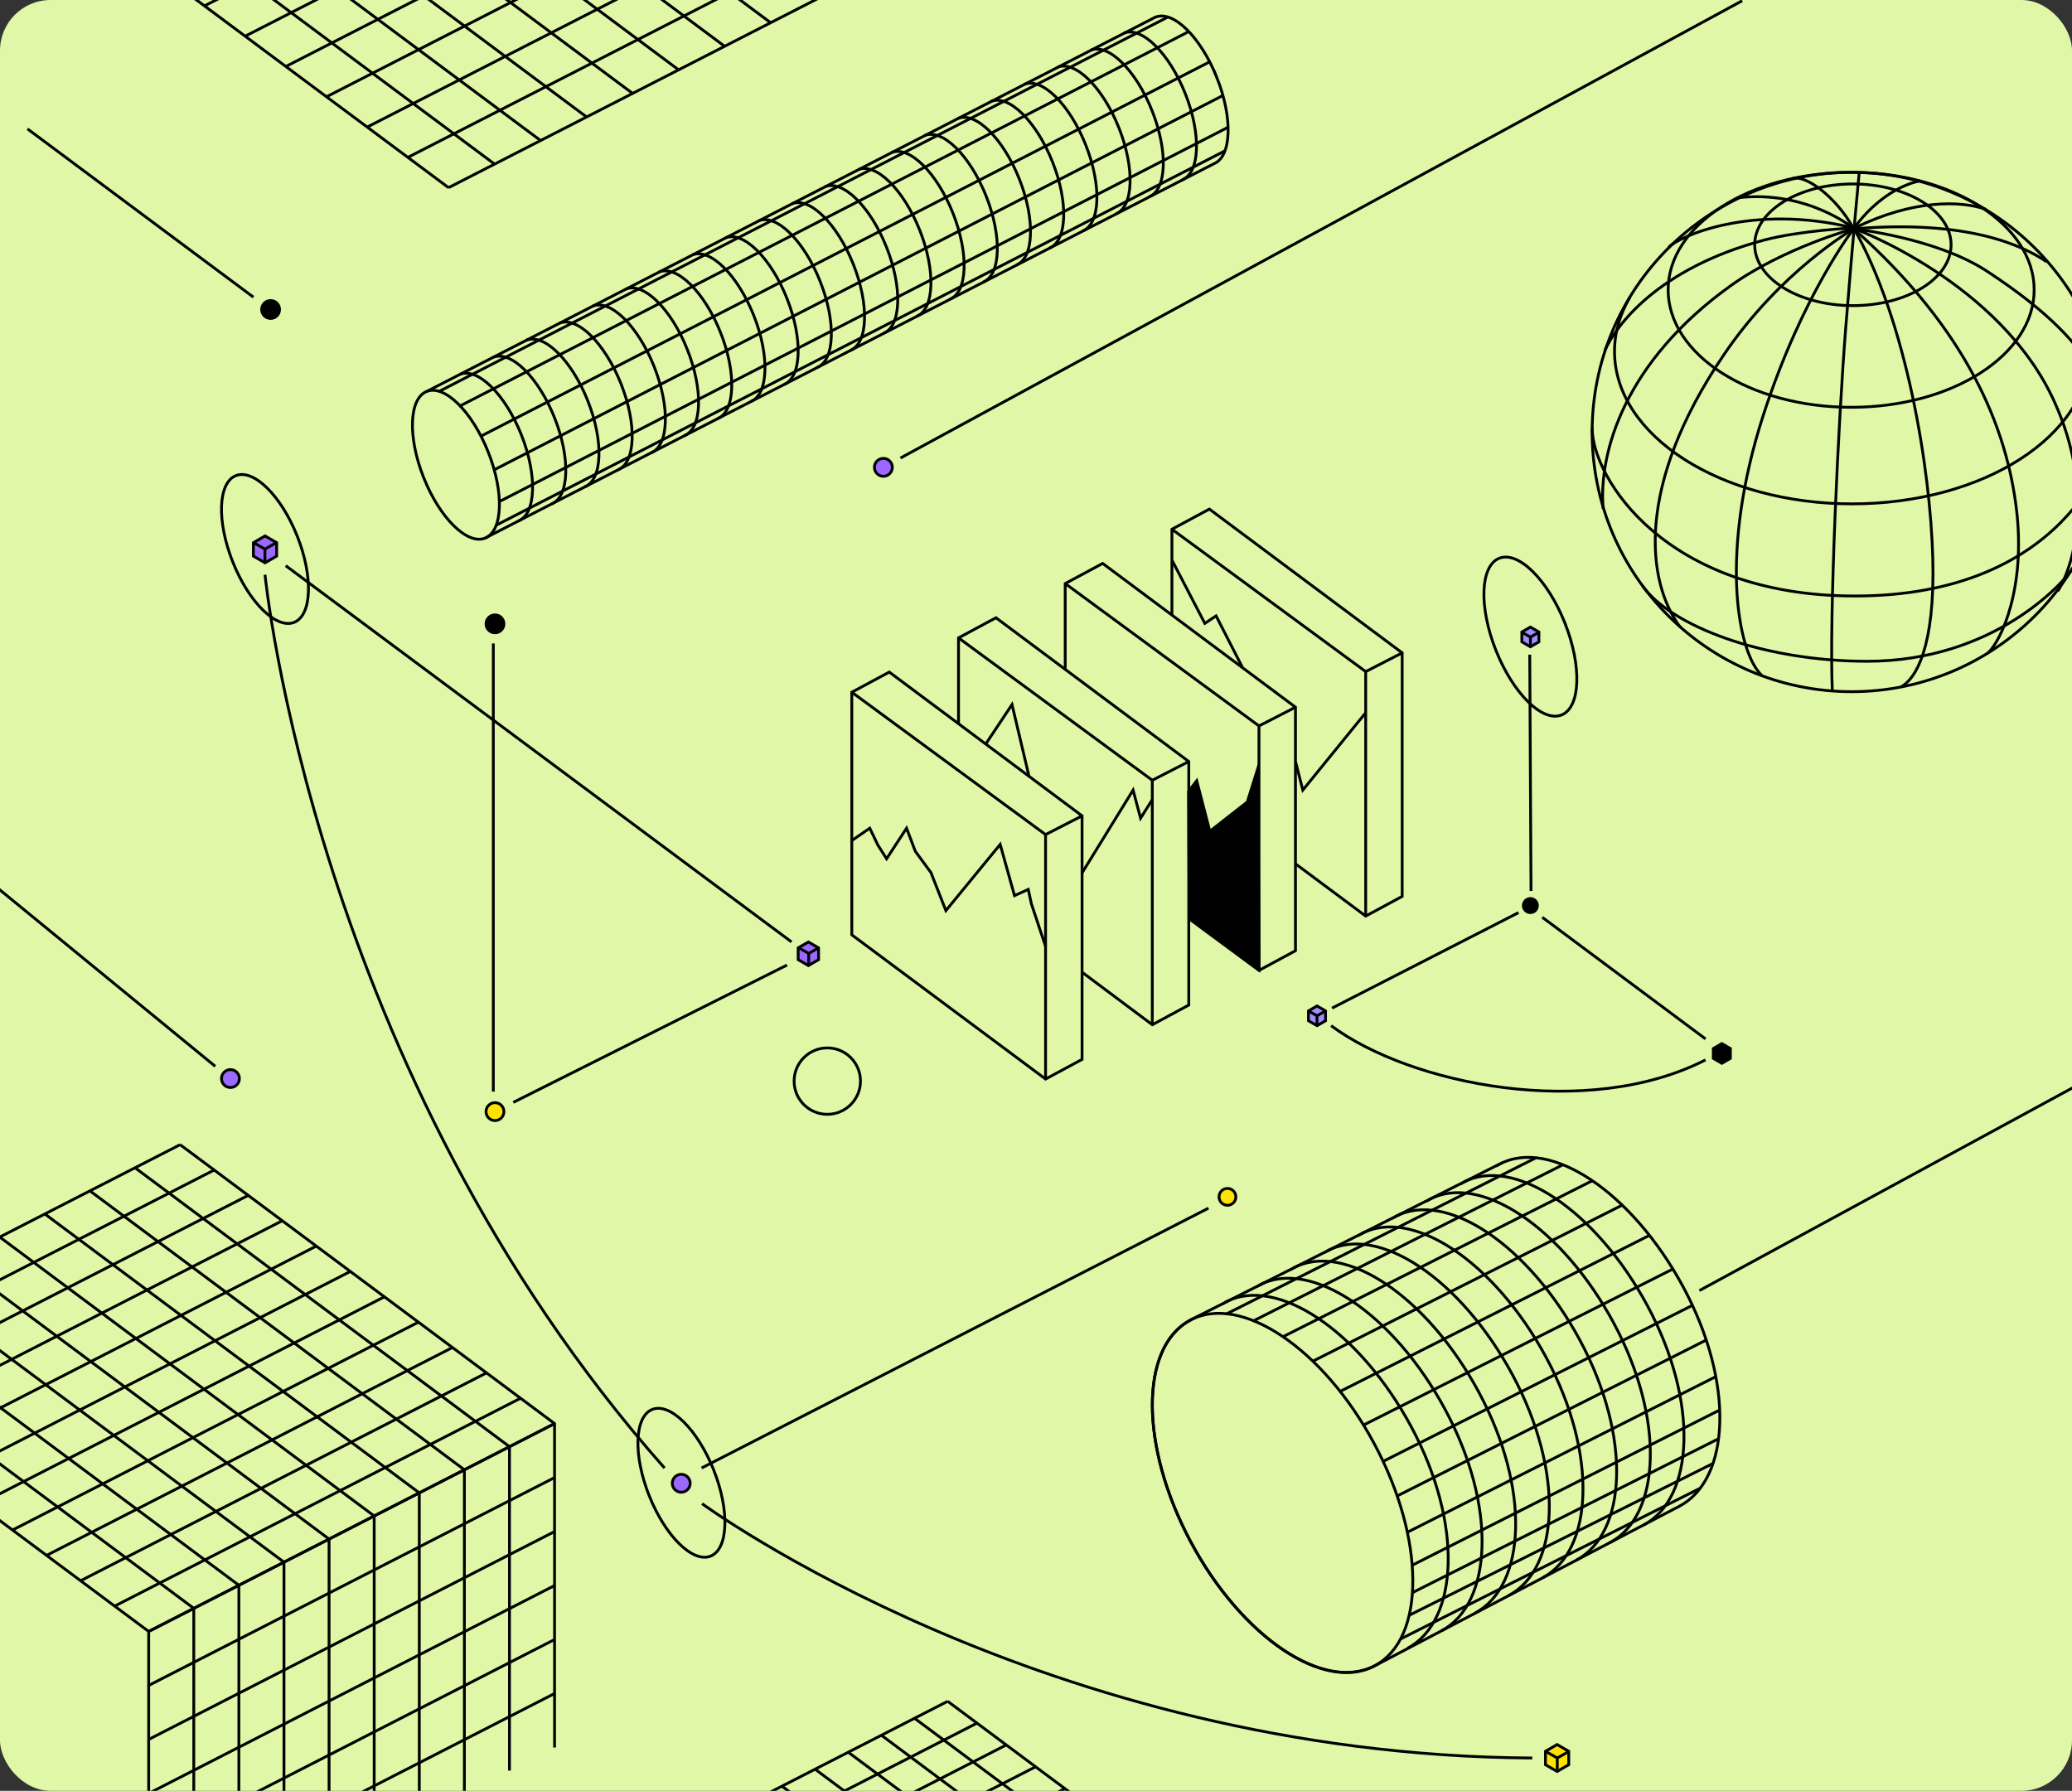 <svg width="737" height="637" viewBox="0 0 737 637" fill="none" xmlns="http://www.w3.org/2000/svg">
<rect x="0" y="0" width="737" height="637" fill="#333333" stroke="none"/>
<g clip-path="url(#clip0_24_10345)">
<rect width="737" height="637" rx="18" fill="#DFF7A7"/>
<path d="M197.255 506.371L52.887 580.313" stroke="black" stroke-miterlimit="10"/>
<path d="M185.148 497.353L40.779 571.295" stroke="black" stroke-miterlimit="10"/>
<path d="M173.043 488.334L28.668 562.276" stroke="black" stroke-miterlimit="10"/>
<path d="M160.929 479.316L16.561 553.258" stroke="black" stroke-miterlimit="10"/>
<path d="M148.824 470.298L4.455 544.24" stroke="black" stroke-miterlimit="10"/>
<path d="M136.716 461.279L-7.658 535.222" stroke="black" stroke-miterlimit="10"/>
<path d="M124.605 452.261L-19.764 526.204" stroke="black" stroke-miterlimit="10"/>
<path d="M112.5 443.237L-31.869 517.179" stroke="black" stroke-miterlimit="10"/>
<path d="M100.394 434.219L-43.98 508.161" stroke="black" stroke-miterlimit="10"/>
<path d="M88.283 425.201L-56.086 499.143" stroke="black" stroke-miterlimit="10"/>
<path d="M76.175 416.182L-68.193 490.124" stroke="black" stroke-miterlimit="10"/>
<path d="M64.07 407.164L-80.305 481.106" stroke="black" stroke-miterlimit="10"/>
<path d="M197.255 621.59V506.371L64.07 407.164" stroke="black" stroke-miterlimit="10"/>
<path d="M181.218 629.805V514.586L48.027 415.38" stroke="black" stroke-miterlimit="10"/>
<path d="M165.173 638.021V522.802L31.982 423.595" stroke="black" stroke-miterlimit="10"/>
<path d="M149.136 646.237V531.018L15.945 431.812" stroke="black" stroke-miterlimit="10"/>
<path d="M133.093 654.453V539.234L-0.098 440.027" stroke="black" stroke-miterlimit="10"/>
<path d="M117.048 662.669V547.45L-16.137 448.243" stroke="black" stroke-miterlimit="10"/>
<path d="M101.011 670.884V555.665L-32.18 456.458" stroke="black" stroke-miterlimit="10"/>
<path d="M84.966 679.1V563.881L-48.225 464.675" stroke="black" stroke-miterlimit="10"/>
<path d="M68.928 687.316V572.097L-64.262 472.891" stroke="black" stroke-miterlimit="10"/>
<path d="M52.886 695.532V580.313L-80.305 481.106" stroke="black" stroke-miterlimit="10"/>
<path d="M52.887 580.313L197.255 506.371" stroke="black" stroke-miterlimit="10"/>
<path d="M52.887 599.517L197.255 525.575" stroke="black" stroke-miterlimit="10"/>
<path d="M52.887 618.721L197.255 544.779" stroke="black" stroke-miterlimit="10"/>
<path d="M52.887 637.925L197.255 563.977" stroke="black" stroke-miterlimit="10"/>
<path d="M52.887 657.123L197.255 583.181" stroke="black" stroke-miterlimit="10"/>
<path d="M52.887 676.328L197.255 602.385" stroke="black" stroke-miterlimit="10"/>
<path d="M76.567 379.298L-13.435 305.571" stroke="black" stroke-miterlimit="10"/>
<path d="M172.82 -67.36L274.11 8.076" stroke="black" stroke-miterlimit="10"/>
<path d="M156.455 -58.98L257.744 16.464" stroke="black" stroke-miterlimit="10"/>
<path d="M140.088 -50.6L241.377 24.845" stroke="black" stroke-miterlimit="10"/>
<path d="M123.723 -42.212L225.012 33.224" stroke="black" stroke-miterlimit="10"/>
<path d="M107.355 -33.832L208.645 41.612" stroke="black" stroke-miterlimit="10"/>
<path d="M90.99 -25.452L192.28 49.992" stroke="black" stroke-miterlimit="10"/>
<path d="M74.621 -17.064L175.91 58.373" stroke="black" stroke-miterlimit="10"/>
<path d="M58.256 -8.684L159.545 66.752" stroke="black" stroke-miterlimit="10"/>
<path d="M72.728 2.09L220.027 -73.346" stroke="black" stroke-miterlimit="10"/>
<path d="M87.201 12.873L234.499 -62.571" stroke="black" stroke-miterlimit="10"/>
<path d="M101.664 23.647L248.962 -51.797" stroke="black" stroke-miterlimit="10"/>
<path d="M116.137 34.421L263.435 -41.015" stroke="black" stroke-miterlimit="10"/>
<path d="M130.602 45.203L277.9 -30.241" stroke="black" stroke-miterlimit="10"/>
<path d="M145.074 55.977L292.372 -19.467" stroke="black" stroke-miterlimit="10"/>
<path d="M159.545 66.752L306.843 -8.684" stroke="black" stroke-miterlimit="10"/>
<path d="M337.08 605.154L410.033 659.497" stroke="black" stroke-miterlimit="10"/>
<path d="M325.293 611.196L398.246 665.533" stroke="black" stroke-miterlimit="10"/>
<path d="M313.502 617.232L386.455 671.575" stroke="black" stroke-miterlimit="10"/>
<path d="M301.715 623.269L374.668 677.612" stroke="black" stroke-miterlimit="10"/>
<path d="M289.924 629.311L362.877 683.647" stroke="black" stroke-miterlimit="10"/>
<path d="M278.137 635.347L351.09 689.69" stroke="black" stroke-miterlimit="10"/>
<path d="M230.98 659.497L337.08 605.154" stroke="black" stroke-miterlimit="10"/>
<path d="M241.4 667.258L347.5 612.921" stroke="black" stroke-miterlimit="10"/>
<path d="M251.822 675.025L357.922 620.682" stroke="black" stroke-miterlimit="10"/>
<path d="M262.242 682.786L368.342 628.449" stroke="black" stroke-miterlimit="10"/>
<path d="M272.666 690.552L378.766 636.209" stroke="black" stroke-miterlimit="10"/>
<path d="M104.63 221.366C110.969 218.842 111.461 205.115 105.731 190.707C100.002 176.298 90.218 166.664 83.88 169.188C77.542 171.712 77.049 185.438 82.779 199.847C88.509 214.255 98.292 223.889 104.63 221.366Z" stroke="black" stroke-miterlimit="10"/>
<path d="M252.752 553.516C259.09 550.992 259.583 537.266 253.853 522.857C248.123 508.449 238.34 498.814 232.001 501.338C225.663 503.862 225.17 517.589 230.9 531.997C236.63 546.405 246.414 556.04 252.752 553.516Z" stroke="black" stroke-miterlimit="10"/>
<path d="M294.264 396.364C300.781 396.364 306.065 391.077 306.065 384.555C306.065 378.033 300.781 372.746 294.264 372.746C287.746 372.746 282.463 378.033 282.463 384.555C282.463 391.077 287.746 396.364 294.264 396.364Z" stroke="black" stroke-miterlimit="10"/>
<path d="M101.633 201.22L281.53 335.039" stroke="black" stroke-miterlimit="10"/>
<path d="M94.266 204.43C94.266 204.43 111.458 381.016 236.372 522.182" stroke="black" stroke-miterlimit="10"/>
<path d="M182.562 392.124L279.937 343.272" stroke="black" stroke-miterlimit="10"/>
<path d="M432.84 27.604C427.107 13.197 417.323 3.562 410.992 6.089C410.693 6.208 410.412 6.358 410.142 6.526L151.793 139.23C145.455 141.757 144.965 155.482 150.697 169.89C156.43 184.297 166.214 193.932 172.546 191.405C172.845 191.286 173.126 191.136 173.396 190.968L431.745 58.258C438.082 55.731 438.573 42.006 432.84 27.598V27.604Z" stroke="black" stroke-miterlimit="10"/>
<path d="M415.367 6.083C415.068 6.202 414.787 6.352 414.518 6.52L156.174 139.23" stroke="black" stroke-miterlimit="10"/>
<path d="M435.797 53.611C435.498 53.731 435.216 53.88 434.947 54.048L176.604 186.759" stroke="black" stroke-miterlimit="10"/>
<path d="M436.594 45.383C436.295 45.503 436.013 45.652 435.744 45.82L177.4 178.525" stroke="black" stroke-miterlimit="10"/>
<path d="M435 33.964C434.701 34.084 434.42 34.233 434.15 34.401L175.807 167.106" stroke="black" stroke-miterlimit="10"/>
<path d="M422.529 11.394C422.23 11.514 421.949 11.664 421.68 11.831L163.336 144.542" stroke="black" stroke-miterlimit="10"/>
<path d="M430.225 22.017C429.925 22.137 429.644 22.287 429.375 22.454L171.031 155.159" stroke="black" stroke-miterlimit="10"/>
<path d="M151.793 139.23C158.13 136.703 167.914 146.338 173.641 160.746C179.374 175.153 178.883 188.878 172.546 191.405" stroke="black" stroke-miterlimit="10"/>
<path d="M163.6 133.158C169.937 130.631 179.721 140.266 185.448 154.674C191.175 169.082 190.69 182.807 184.353 185.334" stroke="black" stroke-miterlimit="10"/>
<path d="M175.406 127.092C181.744 124.565 191.528 134.2 197.255 148.608C202.987 163.015 202.497 176.74 196.159 179.267" stroke="black" stroke-miterlimit="10"/>
<path d="M187.213 121.02C193.55 118.493 203.334 128.128 209.061 142.536C214.794 156.943 214.303 170.668 207.966 173.195" stroke="black" stroke-miterlimit="10"/>
<path d="M199.021 114.954C205.359 112.427 215.143 122.062 220.87 136.47C226.603 150.877 226.112 164.602 219.775 167.129" stroke="black" stroke-miterlimit="10"/>
<path d="M210.826 108.888C217.163 106.361 226.948 115.996 232.674 130.403C238.407 144.811 237.917 158.536 231.579 161.063" stroke="black" stroke-miterlimit="10"/>
<path d="M222.635 102.816C228.972 100.289 238.756 109.924 244.483 124.332C250.216 138.739 249.725 152.464 243.388 154.991" stroke="black" stroke-miterlimit="10"/>
<path d="M234.441 96.75C240.779 94.223 250.563 103.858 256.29 118.266C262.023 132.673 261.532 146.398 255.195 148.925" stroke="black" stroke-miterlimit="10"/>
<path d="M246.254 90.678C252.591 88.151 262.375 97.786 268.102 112.194C273.835 126.601 273.344 140.326 267.007 142.853" stroke="black" stroke-miterlimit="10"/>
<path d="M258.061 84.612C264.398 82.085 274.182 91.72 279.909 106.128C285.642 120.535 285.151 134.26 278.814 136.787" stroke="black" stroke-miterlimit="10"/>
<path d="M269.867 78.54C276.204 76.013 285.989 85.648 291.715 100.056C297.448 114.463 296.958 128.188 290.62 130.715" stroke="black" stroke-miterlimit="10"/>
<path d="M281.674 72.474C288.011 69.947 297.795 79.582 303.522 93.989C309.255 108.397 308.764 122.122 302.427 124.649" stroke="black" stroke-miterlimit="10"/>
<path d="M293.48 66.401C299.818 63.874 309.602 73.51 315.329 87.917C321.062 102.325 320.571 116.05 314.234 118.577" stroke="black" stroke-miterlimit="10"/>
<path d="M305.287 60.336C311.624 57.809 321.409 67.444 327.135 81.852C332.868 96.259 332.378 109.984 326.04 112.511" stroke="black" stroke-miterlimit="10"/>
<path d="M317.094 54.264C323.431 51.737 333.215 61.372 338.942 75.779C344.675 90.187 344.184 103.912 337.847 106.439" stroke="black" stroke-miterlimit="10"/>
<path d="M328.902 48.197C335.24 45.67 345.024 55.305 350.751 69.713C356.483 84.121 355.993 97.846 349.656 100.373" stroke="black" stroke-miterlimit="10"/>
<path d="M340.707 42.132C347.044 39.605 356.828 49.239 362.555 63.647C368.288 78.055 367.797 91.78 361.46 94.307" stroke="black" stroke-miterlimit="10"/>
<path d="M352.516 36.06C358.853 33.533 368.637 43.168 374.364 57.575C380.097 71.983 379.606 85.708 373.269 88.235" stroke="black" stroke-miterlimit="10"/>
<path d="M364.322 29.993C370.66 27.466 380.444 37.101 386.171 51.509C391.903 65.916 391.413 79.641 385.075 82.168" stroke="black" stroke-miterlimit="10"/>
<path d="M376.127 23.921C382.464 21.394 392.248 31.029 397.975 45.437C403.708 59.844 403.217 73.569 396.88 76.096" stroke="black" stroke-miterlimit="10"/>
<path d="M387.936 17.856C394.273 15.329 404.057 24.964 409.784 39.371C415.517 53.779 415.026 67.504 408.689 70.031" stroke="black" stroke-miterlimit="10"/>
<path d="M399.748 11.783C406.085 9.256 415.869 18.891 421.596 33.299C427.329 47.707 426.838 61.431 420.501 63.959" stroke="black" stroke-miterlimit="10"/>
<path d="M658.621 246.033C709.603 246.033 750.931 204.677 750.931 153.661C750.931 102.645 709.603 61.289 658.621 61.289C607.639 61.289 566.311 102.645 566.311 153.661C566.311 204.677 607.639 246.033 658.621 246.033Z" stroke="black" stroke-miterlimit="10"/>
<path d="M659.062 108.711C678.352 108.711 693.99 99.023 693.99 87.073C693.99 75.122 678.352 65.435 659.062 65.435C639.772 65.435 624.135 75.122 624.135 87.073C624.135 99.023 639.772 108.711 659.062 108.711Z" stroke="black" stroke-miterlimit="10"/>
<path d="M658.445 144.877C694.397 144.877 723.541 126.165 723.541 103.083C723.541 80.001 694.397 61.289 658.445 61.289C622.494 61.289 593.35 80.001 593.35 103.083C593.35 126.165 622.494 144.877 658.445 144.877Z" stroke="black" stroke-miterlimit="10"/>
<path d="M579.795 105.681C576.226 111.683 574.279 118.194 574.279 125.004C574.279 154.951 612.11 179.229 658.769 179.229C705.428 179.229 743.259 154.951 743.259 125.004C743.259 118.652 741.561 112.558 738.433 106.896" stroke="black" stroke-miterlimit="10"/>
<path d="M566.318 152.254C566.318 169.863 592.252 211.998 659.785 211.998C733.143 211.998 750.914 162.553 750.914 152.254" stroke="black" stroke-miterlimit="10"/>
<path d="M584.264 208.41C594.156 222.439 626.762 235.218 664.111 235.218C709.139 235.218 734.357 207.111 737.244 202.074" stroke="black" stroke-miterlimit="10"/>
<path d="M661.316 61.33C661.316 61.33 659.22 82.968 656.59 115.704C653.837 149.964 650.617 219.616 651.748 245.775" stroke="black" stroke-miterlimit="10"/>
<path d="M626.762 240.372C617.61 231.788 611.703 195.689 627.145 147.85C641.064 104.74 659.551 81.087 659.551 81.087" stroke="black" stroke-miterlimit="10"/>
<path d="M597.595 223.005C585.772 207.169 581.387 173.026 613.228 126.095C633.404 96.356 658.98 81.644 658.98 81.644" stroke="black" stroke-miterlimit="10"/>
<path d="M570.239 180.943C568.525 160.912 577.985 128.617 615.516 101.684C634.386 88.138 659.554 81.269 659.554 81.269" stroke="black" stroke-miterlimit="10"/>
<path d="M570.811 124.721C574.671 115.996 589.531 95.482 627.57 85.375C640.208 82.019 659.028 81.079 659.028 81.079" stroke="black" stroke-miterlimit="10"/>
<path d="M593.543 87.947C596.971 84.226 623.137 72.212 659.313 81.079" stroke="black" stroke-miterlimit="10"/>
<path d="M617.994 70.355C642.73 67.491 659.311 81.228 659.311 81.228" stroke="black" stroke-miterlimit="10"/>
<path d="M637.58 63.486C642.439 62.054 653.305 70.355 659.171 81.087" stroke="black" stroke-miterlimit="10"/>
<path d="M676.184 244.326C681.476 241.462 688.34 230.165 687.483 198.544C686.626 166.924 678.189 114.131 659.17 80.795" stroke="black" stroke-miterlimit="10"/>
<path d="M707.068 232.304C711.786 228.008 720.655 209.126 717.219 180.944C713.791 152.761 700.346 117.702 659.17 81.22" stroke="black" stroke-miterlimit="10"/>
<path d="M731.946 210.275C738.094 200.542 744.892 174.266 730.806 143.029C711.503 100.252 659.32 81.22 659.32 81.22" stroke="black" stroke-miterlimit="10"/>
<path d="M750.816 158.623C748.81 143.886 751.814 125.936 706.636 96.389C688.482 84.517 659.029 81.37 659.029 81.37" stroke="black" stroke-miterlimit="10"/>
<path d="M727.943 93.1C719.365 87.231 699.63 78.081 659.744 81.37" stroke="black" stroke-miterlimit="10"/>
<path d="M706.493 74.501C697.199 71.213 680.326 71.071 660.025 80.937" stroke="black" stroke-miterlimit="10"/>
<path d="M683.049 64.344C683.049 64.344 670.752 65.917 659.604 80.937" stroke="black" stroke-miterlimit="10"/>
<path d="M598.855 458.043C580.681 424.125 551.352 404.466 533.346 414.125L533.376 414.053L423.321 469.576L423.344 469.618C423.344 469.618 423.309 469.636 423.291 469.648C405.284 479.313 405.41 514.637 423.584 548.554C441.758 582.471 471.086 602.131 489.093 592.472L597.455 535.704C615.461 526.039 617.029 491.96 598.855 458.043Z" stroke="black" stroke-miterlimit="10"/>
<path d="M500.658 586.298C518.886 576.519 520.466 542.021 502.076 507.69C483.687 473.36 453.999 453.461 435.771 463.24L435.801 463.168" stroke="black" stroke-miterlimit="10"/>
<path d="M512.723 580.094C530.933 570.321 532.513 535.859 514.142 501.565C495.764 467.27 466.106 447.39 447.896 457.156L447.926 457.084" stroke="black" stroke-miterlimit="10"/>
<path d="M524.691 573.765C542.865 564.016 544.445 529.614 526.104 495.379C507.762 461.151 478.158 441.306 459.984 451.055L460.014 450.983" stroke="black" stroke-miterlimit="10"/>
<path d="M536.684 567.501C554.834 557.764 556.407 523.41 538.096 489.229C519.784 455.049 490.222 435.234 472.072 444.97L472.102 444.899" stroke="black" stroke-miterlimit="10"/>
<path d="M548.682 561.238C566.808 551.513 568.376 517.212 550.094 483.086C531.806 448.953 502.292 429.168 484.166 438.893L484.196 438.821" stroke="black" stroke-miterlimit="10"/>
<path d="M560.674 554.974C578.776 545.261 580.344 511.008 562.08 476.923C543.817 442.839 514.338 423.078 496.242 432.79L496.272 432.719" stroke="black" stroke-miterlimit="10"/>
<path d="M572.674 548.704C590.746 539.009 592.314 504.805 574.08 470.768C555.846 436.731 526.41 417 508.338 426.694L508.368 426.623" stroke="black" stroke-miterlimit="10"/>
<path d="M584.664 542.44C602.713 532.758 604.28 498.601 586.071 464.612C567.861 430.623 538.466 410.922 520.418 420.604L520.448 420.533" stroke="black" stroke-miterlimit="10"/>
<path d="M489.113 592.436C507.122 582.773 506.99 547.447 488.817 513.532C470.644 479.617 441.313 459.957 423.304 469.62C405.295 479.283 405.427 514.61 423.6 548.524C441.773 582.439 471.104 602.099 489.113 592.436Z" stroke="black" stroke-miterlimit="10"/>
<path d="M436.084 467.45L546.133 411.928" stroke="black" stroke-miterlimit="10"/>
<path d="M445.652 469.929L555.702 414.406" stroke="black" stroke-miterlimit="10"/>
<path d="M456.459 475.426L566.514 419.903" stroke="black" stroke-miterlimit="10"/>
<path d="M466.74 484.295L576.79 428.772" stroke="black" stroke-miterlimit="10"/>
<path d="M476.662 494.936L586.711 439.414" stroke="black" stroke-miterlimit="10"/>
<path d="M485.166 506.817L595.221 451.294" stroke="black" stroke-miterlimit="10"/>
<path d="M491.725 519.937L601.774 464.414" stroke="black" stroke-miterlimit="10"/>
<path d="M496.865 532.171L606.915 476.648" stroke="black" stroke-miterlimit="10"/>
<path d="M500.408 545.117L610.458 489.595" stroke="black" stroke-miterlimit="10"/>
<path d="M502.18 556.818L611.81 501.481" stroke="black" stroke-miterlimit="10"/>
<path d="M502.299 566.555L611.277 511.763" stroke="black" stroke-miterlimit="10"/>
<path d="M501.059 574.651L609.151 520.631" stroke="black" stroke-miterlimit="10"/>
<path d="M498.133 583.017L604.634 529.41" stroke="black" stroke-miterlimit="10"/>
<path d="M175.467 388.292V228.874" stroke="black" stroke-miterlimit="10"/>
<path d="M9.783 45.851L90.133 105.697" stroke="black" stroke-miterlimit="10"/>
<path d="M96.254 113.271C98.012 113.271 99.438 111.845 99.438 110.086C99.438 108.326 98.012 106.9 96.254 106.9C94.496 106.9 93.07 108.326 93.07 110.086C93.07 111.845 94.496 113.271 96.254 113.271Z" fill="black" stroke="black" stroke-miterlimit="10"/>
<path d="M81.963 386.831C83.721 386.831 85.147 385.405 85.147 383.645C85.147 381.886 83.721 380.459 81.963 380.459C80.205 380.459 78.779 381.886 78.779 383.645C78.779 385.405 80.205 386.831 81.963 386.831Z" fill="#9B69FF" stroke="black" stroke-miterlimit="10"/>
<path d="M176.064 225.089C177.823 225.089 179.248 223.663 179.248 221.903C179.248 220.144 177.823 218.718 176.064 218.718C174.306 218.718 172.881 220.144 172.881 221.903C172.881 223.663 174.306 225.089 176.064 225.089Z" fill="black" stroke="black" stroke-miterlimit="10"/>
<path d="M242.314 530.787C244.073 530.787 245.498 529.361 245.498 527.601C245.498 525.842 244.073 524.416 242.314 524.416C240.556 524.416 239.131 525.842 239.131 527.601C239.131 529.361 240.556 530.787 242.314 530.787Z" fill="#9B69FF" stroke="black" stroke-miterlimit="10"/>
<path d="M291.165 341.356V337.164L287.539 335.068L283.906 337.164V341.356L287.539 343.452L291.165 341.356Z" fill="#9B69FF" stroke="black" stroke-miterlimit="10"/>
<path d="M98.401 197.807V193.028L94.266 190.633L90.131 193.028V197.807L94.266 200.196L98.401 197.807Z" fill="#9B69FF" stroke="black" stroke-miterlimit="10"/>
<path d="M176.064 398.591C177.823 398.591 179.248 397.165 179.248 395.405C179.248 393.646 177.823 392.22 176.064 392.22C174.306 392.22 172.881 393.646 172.881 395.405C172.881 397.165 174.306 398.591 176.064 398.591Z" fill="#FFE300" stroke="black" stroke-miterlimit="10"/>
<path d="M90.066 192.957L94.237 195.316V200.196" stroke="black" stroke-miterlimit="10"/>
<path d="M98.415 192.957L94.238 195.316" stroke="black" stroke-miterlimit="10"/>
<path d="M284.084 337.129L287.651 339.141V343.303" stroke="black" stroke-miterlimit="10"/>
<path d="M291.211 337.129L287.65 339.141" stroke="black" stroke-miterlimit="10"/>
<path d="M555.432 254.316C562.203 251.619 562.73 236.956 556.609 221.564C550.488 206.172 540.037 195.881 533.266 198.577C526.495 201.273 525.968 215.937 532.089 231.328C538.21 246.72 548.661 257.012 555.432 254.316Z" stroke="black" stroke-miterlimit="10"/>
<path d="M544.576 316.912L544.121 232.862" stroke="black" stroke-miterlimit="10"/>
<path d="M473.795 358.59L540.124 324.619" stroke="black" stroke-miterlimit="10"/>
<path d="M548.584 326.29L606.655 369.549" stroke="black" stroke-miterlimit="10"/>
<path d="M473.477 364.836C501.662 385.831 564.676 398.496 606.649 376.998" stroke="black" stroke-miterlimit="10"/>
<path d="M303.593 332.973L302.983 332.511V246.221L316.303 239.06L384.888 290.199V376.824L371.903 383.818L303.593 332.973Z" stroke="black" stroke-miterlimit="10"/>
<path d="M302.983 246.221L371.903 296.864V383.818" stroke="black" stroke-miterlimit="10"/>
<path d="M371.903 296.864L384.888 290.199" stroke="black" stroke-miterlimit="10"/>
<path d="M340.941 257.384V226.898L354.256 219.736L422.841 270.875V357.5L409.861 364.495L384.835 345.781" stroke="black" stroke-miterlimit="10"/>
<path d="M340.941 226.898L409.861 277.54V364.495" stroke="black" stroke-miterlimit="10"/>
<path d="M409.861 277.54L422.841 270.875" stroke="black" stroke-miterlimit="10"/>
<path d="M378.891 238.281V207.574L392.211 200.412L460.796 251.551V338.176L447.811 345.171L422.785 326.679" stroke="black" stroke-miterlimit="10"/>
<path d="M378.891 207.574L447.811 258.216V345.171" stroke="black" stroke-miterlimit="10"/>
<path d="M447.811 258.216L460.796 251.551" stroke="black" stroke-miterlimit="10"/>
<path d="M416.85 218.849V188.25L430.164 181.088L498.749 232.227V318.852L485.77 325.847L460.702 307.187" stroke="black" stroke-miterlimit="10"/>
<path d="M416.85 188.25L485.77 238.892V325.847" stroke="black" stroke-miterlimit="10"/>
<path d="M485.77 238.892L498.749 232.227" stroke="black" stroke-miterlimit="10"/>
<path d="M541.387 224.927L544.367 226.61V230.089" stroke="black" stroke-miterlimit="10"/>
<path d="M547.347 224.927L544.367 226.61" stroke="black" stroke-miterlimit="10"/>
<path d="M547.38 228.311V224.802L544.346 223.047L541.312 224.802V228.311L544.346 230.065L547.38 228.311Z" fill="#A08EFF" stroke="black" stroke-miterlimit="10"/>
<path d="M615.482 376.471V372.968L612.448 371.213L609.414 372.968V376.471L612.448 378.225L615.482 376.471Z" fill="black" stroke="black" stroke-miterlimit="10"/>
<path d="M471.49 363.081V359.578L468.456 357.823L465.416 359.578V363.081L468.456 364.836L471.49 363.081Z" fill="#A08EFF" stroke="black" stroke-miterlimit="10"/>
<path d="M544.349 324.619C545.731 324.619 546.85 323.499 546.85 322.116C546.85 320.734 545.731 319.613 544.349 319.613C542.968 319.613 541.848 320.734 541.848 322.116C541.848 323.499 542.968 324.619 544.349 324.619Z" fill="black" stroke="black" stroke-miterlimit="10"/>
<path d="M465.475 359.632L468.455 361.321V364.8" stroke="black" stroke-miterlimit="10"/>
<path d="M471.429 359.632L468.455 361.321" stroke="black" stroke-miterlimit="10"/>
<path d="M609.469 372.968L612.449 374.657V378.136" stroke="black" stroke-miterlimit="10"/>
<path d="M615.429 372.968L612.449 374.657" stroke="black" stroke-miterlimit="10"/>
<path d="M541.387 224.927L544.367 226.61V230.089" stroke="black" stroke-miterlimit="10"/>
<path d="M547.347 224.927L544.367 226.61" stroke="black" stroke-miterlimit="10"/>
<path d="M302.928 299.026L309.367 294.588L312.251 300.583L315.357 305.469L322.46 294.588L325.566 302.804L331.119 310.355L336.445 323.907L355.756 300.361L360.861 318.571L365.744 316.355L366.851 321.463L371.955 336.787" stroke="black" stroke-miterlimit="10"/>
<path d="M350.652 264.599L359.97 250.611L365.966 275.929" stroke="black" stroke-miterlimit="10"/>
<path d="M384.834 310.577L403.032 281.037L405.695 291.032L409.914 284.367" stroke="black" stroke-miterlimit="10"/>
<path d="M422.785 281.48L425.67 277.708L430.331 295.696L443.652 285.259L447.422 273.264L447.865 345.003L423.007 326.571L422.785 281.48Z" fill="black" stroke="black" stroke-miterlimit="10"/>
<path d="M417.016 199.526L428.553 221.736L432.551 219.071L441.874 237.281" stroke="black" stroke-miterlimit="10"/>
<path d="M460.852 271.043L463.407 281.037L485.602 253.719" stroke="black" stroke-miterlimit="10"/>
<path d="M249.729 534.859C249.729 534.859 371.399 624.341 545.019 625.329" stroke="black" stroke-miterlimit="10"/>
<path d="M557.993 627.718V622.939L553.858 620.544L549.717 622.939V627.718L553.858 630.107L557.993 627.718Z" fill="#FFE300" stroke="black" stroke-miterlimit="10"/>
<path d="M549.945 623.077L553.913 625.323V629.952" stroke="black" stroke-miterlimit="10"/>
<path d="M557.874 623.077L553.912 625.323" stroke="black" stroke-miterlimit="10"/>
<path d="M249.557 522.17L429.848 429.742" stroke="black" stroke-miterlimit="10"/>
<path d="M436.598 428.718C438.25 428.718 439.59 427.377 439.59 425.724C439.59 424.07 438.25 422.729 436.598 422.729C434.945 422.729 433.605 424.07 433.605 425.724C433.605 427.377 434.945 428.718 436.598 428.718Z" fill="#FFE300" stroke="black" stroke-miterlimit="10"/>
<path d="M320.295 162.919L619.696 0.256" stroke="black" stroke-miterlimit="10"/>
<path d="M604.465 459.06L903.866 296.396" stroke="black" stroke-miterlimit="10"/>
<path d="M314.209 169.411C315.967 169.411 317.393 167.984 317.393 166.225C317.393 164.465 315.967 163.039 314.209 163.039C312.451 163.039 311.025 164.465 311.025 166.225C311.025 167.984 312.451 169.411 314.209 169.411Z" fill="#9B69FF" stroke="black" stroke-miterlimit="10"/>
</g>
<defs>
<clipPath id="clip0_24_10345">
<rect width="737" height="637" rx="18" fill="white"/>
</clipPath>
</defs>
</svg>
